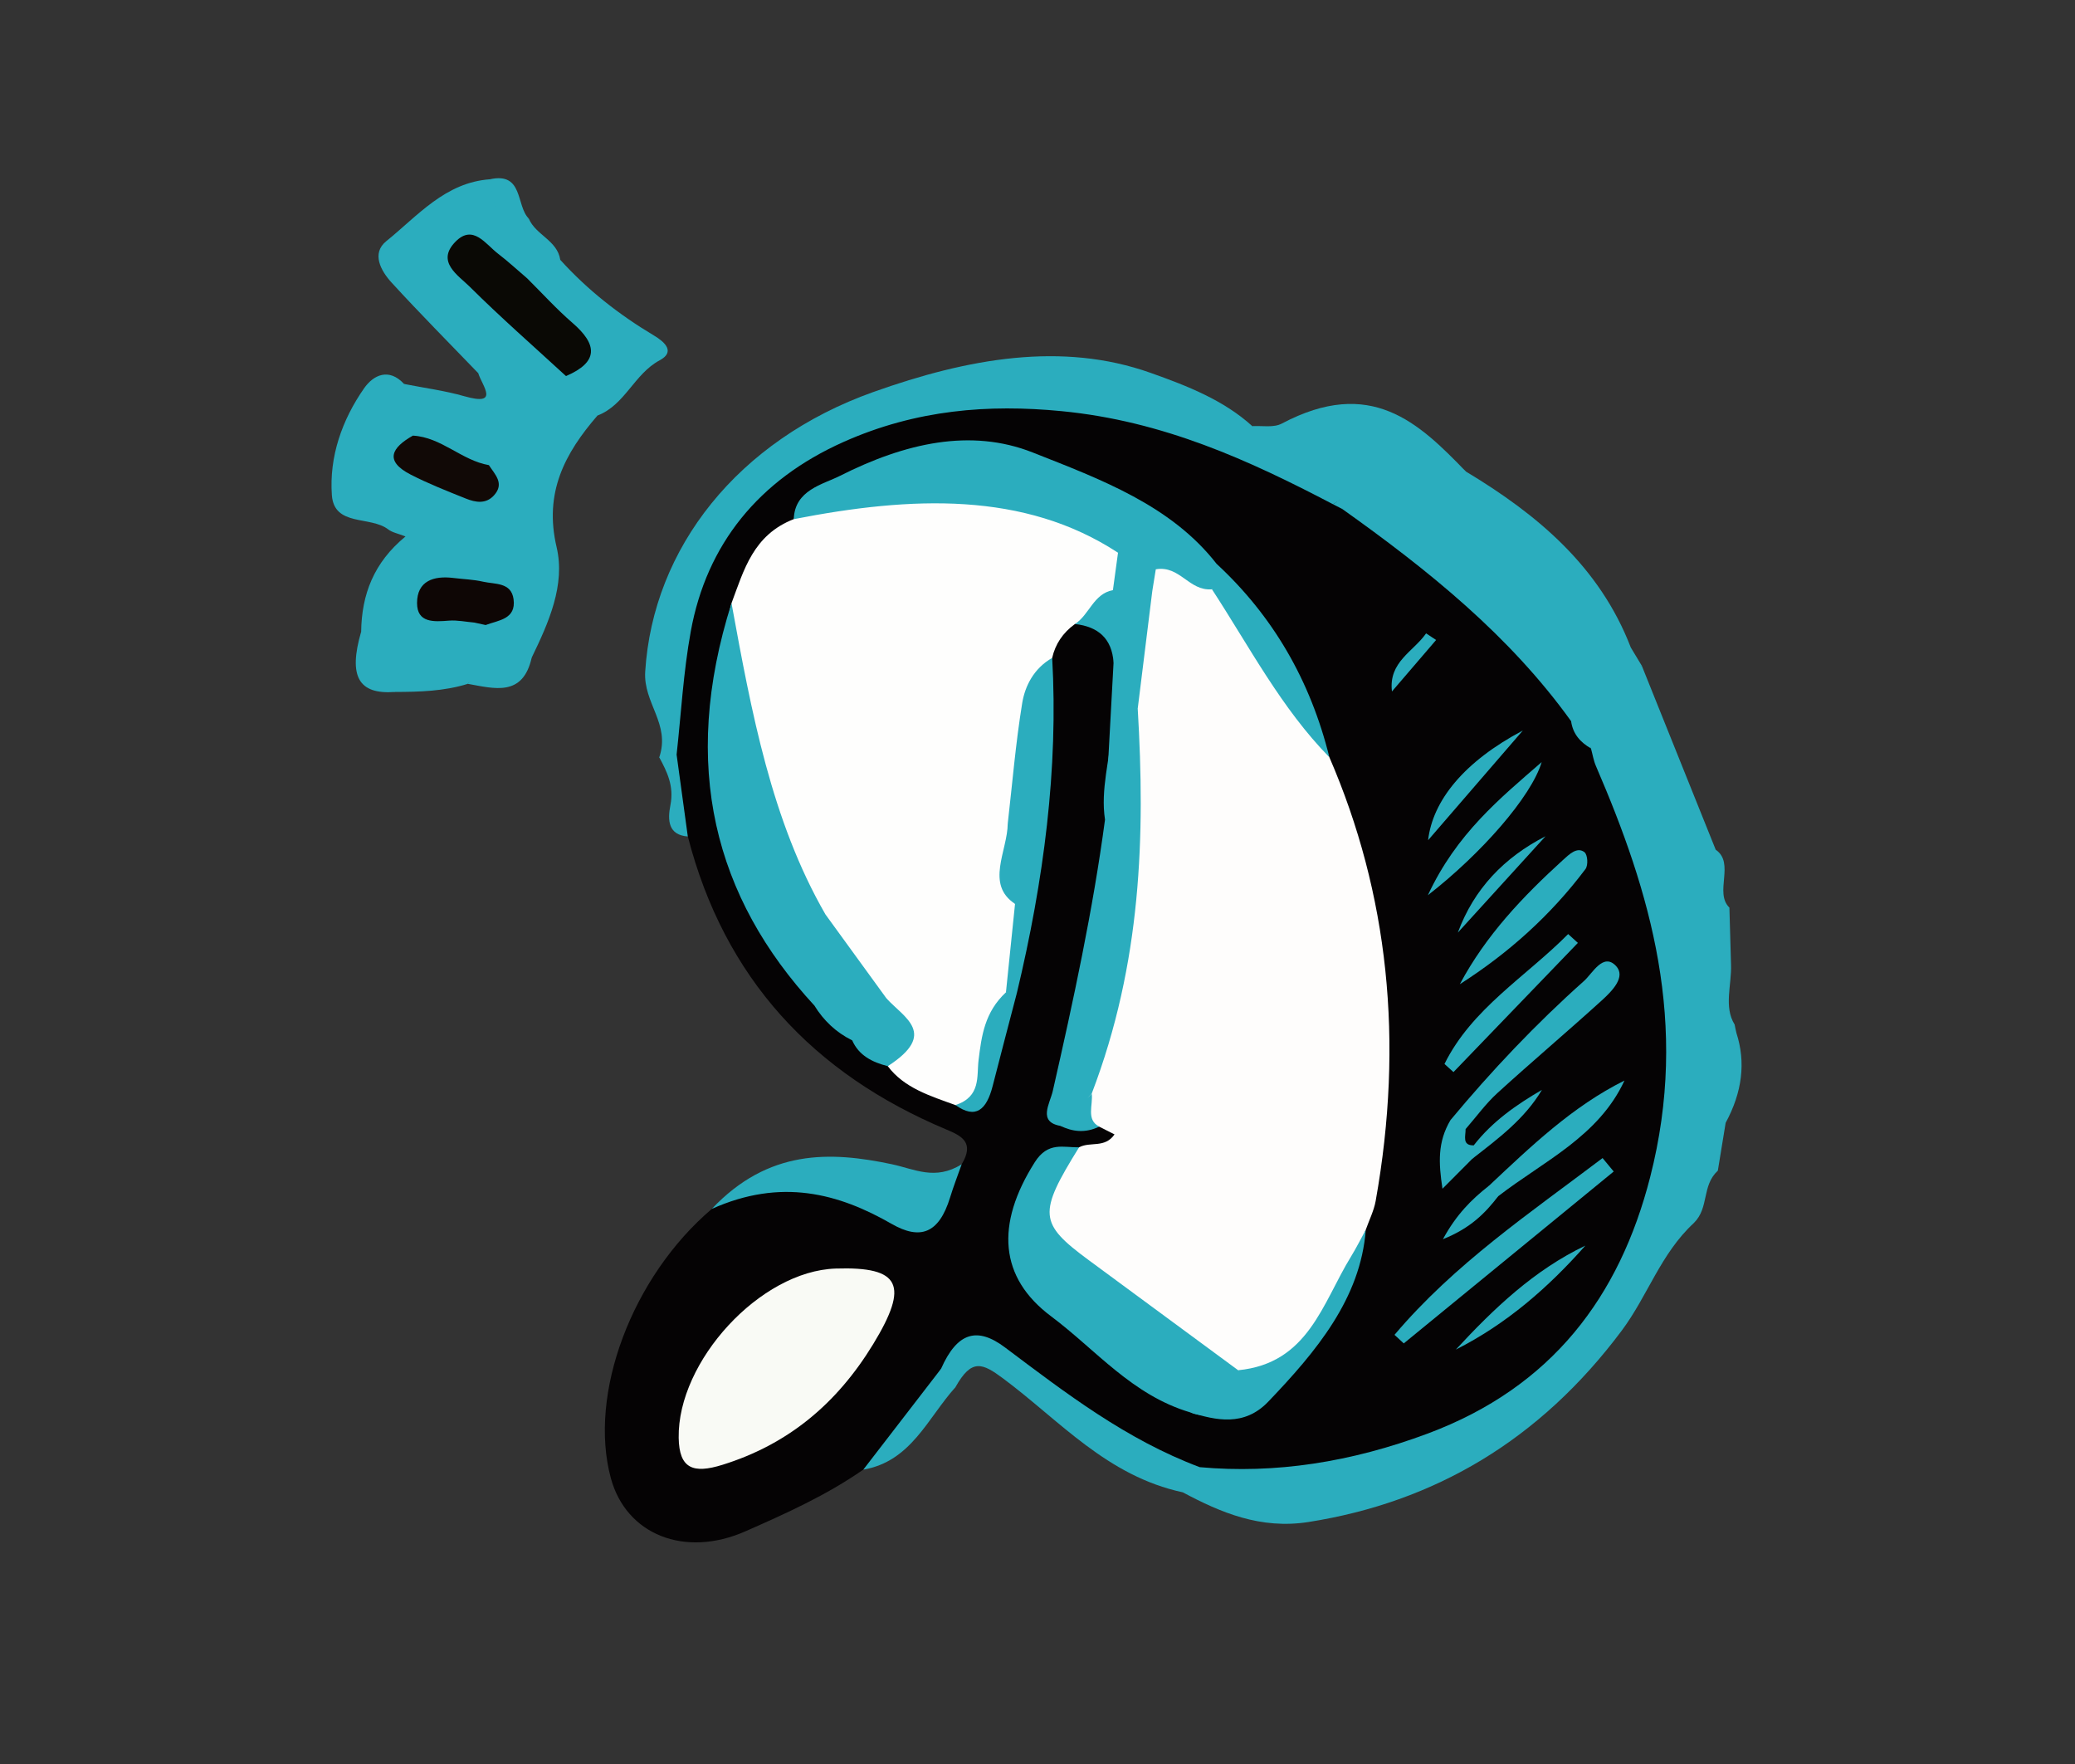 <?xml version="1.0" encoding="utf-8"?>
<!-- Generator: Adobe Illustrator 17.0.2, SVG Export Plug-In . SVG Version: 6.00 Build 0)  -->
<!DOCTYPE svg PUBLIC "-//W3C//DTD SVG 1.1//EN" "http://www.w3.org/Graphics/SVG/1.1/DTD/svg11.dtd">
<svg version="1.1" id="Layer_1" xmlns="http://www.w3.org/2000/svg" xmlns:xlink="http://www.w3.org/1999/xlink" x="0px" y="0px"
	 width="200px" height="170px" viewBox="0 0 200 170" enable-background="new 0 0 200 170" xml:space="preserve">
<rect x="0" y="0" width="200" height="170" fill="#333333" stroke="none"/>
<path fill="#050304" d="M83.213,141.628c-3.589,2.493-7.482,4.238-11.372,5.95c-5.868,2.582-11.491,0.31-12.965-5.126
	c-2.199-8.112,2.035-19.402,9.729-25.945c5.339-4.379,10.15-2.934,14.824-1.211c5.261,1.939,5.208,2.04,9.264-3.093
	c1.274-2.122-0.027-2.741-1.497-3.358c-12.817-5.378-21.376-14.561-24.899-28.229c-1.987-2.034,0.152-5.572-1.595-7.694
	c-0.195-3.075-0.033-6.2,0.352-9.359c1.57-12.876,10.259-21.802,23.396-24.45c12.128-2.444,22.645-0.028,32.541,4.365
	c2.558,1.136,5.024,2.483,7.375,3.953c0.383,0.223,0.765,0.46,1.153,0.678c8.776,5.772,17.139,11.981,22.841,20.942
	c0.639,1.16,1.386,2.243,2.086,3.364c4.989,10.095,7.707,20.982,7.417,33.146c-0.422,17.69-15.084,34.014-33.303,36.429
	c-4.169,0.553-8.358,0.909-12.421,0.569c-6.984-2.232-12.733-6.238-18.204-10.603c-2.015-1.608-3.838-2.865-6.439,0.217
	C88.887,135.446,86.86,139.181,83.213,141.628z"/>
<path fill="#2BADBE" d="M115.635,141.393c7.273,0.66,14.593-0.479,21.987-3.242c11.972-4.474,18.483-13.212,21.426-24.695
	c3.807-14.855,0.027-27.47-5.225-39.637c-0.228-0.527-0.322-1.128-0.478-1.694c-1.016-4.778,0.476-7.2,4.904-7.96
	c2.374,5.908,4.747,11.816,7.121,17.724c1.888,1.295-0.172,4.13,1.32,5.579c0.052,1.834,0.104,3.668,0.156,5.501
	c0.072,1.933-0.716,4.068,0.348,5.769c0.05,0.277,0.108,0.551,0.175,0.822c0.908,2.804,0.566,5.687-1.041,8.649
	c-0.251,1.537-0.502,3.073-0.753,4.61c-1.575,1.446-0.815,3.566-2.306,5.037c-3.217,2.976-4.442,7.011-6.963,10.385
	c-7.891,10.561-18.053,16.53-30.19,18.438c-4.617,0.726-8.475-0.919-12.11-2.86C113.682,142.545,113.73,141.472,115.635,141.393z"/>
<path fill="#2BADBE" d="M128.495,48.602c-8.098-4.244-16.386-8.036-26.197-8.981c-6.993-0.674-13.975-0.159-20.99,2.969
	c-8.186,3.65-13.203,9.878-14.727,18.256c-0.72,3.959-0.927,7.916-1.366,11.875c-0.575,0.917-1.128,0.828-1.671,0.264
	c1.094-3.241-1.549-5.199-1.356-8.264c0.751-11.935,8.947-22.293,21.968-26.935c9.179-3.273,18.228-4.869,26.717-1.862
	c3.574,1.266,7.084,2.643,9.84,5.152c3.128,0.362,5.632,1.913,8.208,3.236C131.394,45.583,131.121,47.017,128.495,48.602z"/>
<path fill="#2BADBE" d="M151.432,69.502c-5.94-8.268-13.794-14.576-22.065-20.455c2.391-2.384,5.579-2.92,8.302-4.562
	c1.552-0.936,2.599,0.176,3.613,0.951c6.913,4.154,12.901,9.168,15.902,16.961C154.191,64.005,153.527,67.259,151.432,69.502z"/>
<path fill="#2BADBE" d="M141.282,45.436c-4.241-0.761-7.87,2.942-11.915,3.611c-0.29-0.148-0.581-0.297-0.871-0.445
	c3.105-2.081,0.899-3.225-0.421-3.45c-3.115-0.531-4.811-2.882-7.362-4.078c0.953-0.069,2.03,0.171,2.839-0.256
	C132.124,36.285,136.743,40.739,141.282,45.436z"/>
<path fill="#2BADBE" d="M92.692,112.202c-0.375,1.066-0.788,2.127-1.117,3.199c-1.075,3.504-2.894,4.118-5.637,2.545
	c-5.098-2.924-10.629-4.444-17.331-1.441c5.446-5.752,11.388-5.567,17.341-4.308C88.145,112.662,90.142,113.802,92.692,112.202z"/>
<path fill="#2BADBE" d="M115.635,141.393c-0.997,0.565-1.43,1.432-1.629,2.425c-7.316-1.57-11.856-6.904-17.296-10.956
	c-2.033-1.514-3.056-1.967-4.62,0.824c-2.106,0.754-2.406,0.029-1.386-1.777c1.569-3.541,3.498-4.058,6.167-2.053
	C102.718,134.246,108.52,138.719,115.635,141.393z"/>
<path fill="#2BADBE" d="M151.432,69.502c0.736-3.203,0.657-6.983,5.751-7.105c0.355,0.589,0.71,1.179,1.066,1.768
	c-3.545,1.756-4.753,4.61-4.905,7.96C152.334,71.543,151.602,70.742,151.432,69.502z"/>
<path fill="#2BADBE" d="M90.705,131.91c-0.062,1.022,0.24,1.745,1.387,1.776c-2.678,2.97-4.274,7.16-8.882,7.945
	C85.71,138.389,88.207,135.149,90.705,131.91z"/>
<path fill="#2BADBE" d="M63.544,72.985c0.557-0.087,1.114-0.174,1.671-0.263c0.36,2.629,0.719,5.259,1.08,7.892
	c-1.88-0.142-1.968-1.544-1.677-3.019C64.983,75.737,64.286,74.37,63.544,72.985z"/>
<path fill="#FEFDFC" d="M104.009,110.565c1.106-0.573,2.47,0.115,3.415-1.24c-0.494-0.25-0.989-0.5-1.483-0.75
	c-2.227-0.477-1.763-2.427-1.765-4.134c3.151-7.518,3.491-15.067,4.503-22.62c0.62-4.625-1.491-8.676-0.256-13.395
	c0.326-3.626,0.885-7.265,1.409-10.901c0.162-0.829,0.466-1.623,1.015-2.35c2.709-2.013,4.333-0.22,6.221,0.643
	c4.721,4.972,7.539,11.322,11.066,17.161c5.676,13.109,7.211,27.356,4.459,42.767c-0.165,0.923-0.629,1.848-0.954,2.773
	c-1.719,4.047-2.785,8.305-6.31,11.715c-1.74,1.683-3.433,2.859-5.682,2.494c-6.606-2.954-12.329-7.093-17.534-11.799
	C98.864,117.993,99.842,113.987,104.009,110.565z"/>
<path fill="#FEFEFD" d="M103.605,60.139c-1.171,0.852-1.893,1.945-2.191,3.265c-2.524,5.283-2.243,10.601-3.117,15.904
	c-0.315,2.747-1.08,5.592,0.382,7.948c-0.046,2.65-0.163,5.303-1.108,7.992c-1.212,2.688-2.048,5.422-2.562,8.207
	c-0.291,1.575-0.599,3.24-2.91,3.046c-2.436-0.882-4.955-1.646-6.529-3.753c0.929-2.407,0.786-4.5-0.785-6.173
	c-2.056-2.779-5.014-4.808-6.462-8.093c-4.704-7.979-6.84-17.122-8.244-26.592c-0.179-1.207,0.096-2.494,0.428-3.761
	c1.196-3.199,2.095-6.582,6-8.098c0.606-1.288,1.835-1.642,2.896-1.792c8.397-1.185,16.646-1.627,24.145,1.109
	c1.84,0.671,3.415,1.707,4.509,3.301c0.648,1.182,0.609,2.492,0.009,3.9C107.025,58.326,105.54,59.529,103.605,60.139z"/>
<path fill="#F9FAF5" d="M80.548,122.253c6.269-0.203,7.083,1.585,3.618,7.277c-3.499,5.747-8.208,9.671-14.536,11.638
	c-2.805,0.872-4.167,0.384-4.215-2.6C65.296,131.185,73.269,122.488,80.548,122.253z"/>
<path fill="#2BADBE" d="M107.761,53.268c-9.036-5.92-19.894-5.456-31.253-3.236c0.09-2.816,2.798-3.339,4.452-4.174
	c6.259-3.16,12.6-4.614,18.579-2.252c6.609,2.611,13.329,5.091,17.731,10.74c0.36,0.817,0.413,1.633-0.455,2.447
	c-2.233,0.184-3.071-2.324-5.413-1.93C109.695,55.17,108.692,54.28,107.761,53.268z"/>
<path fill="#2BADBE" d="M104.009,110.565c-3.969,6.397-3.892,7.32,0.931,10.878c4.798,3.539,9.6,7.073,14.4,10.609
	c0.909,0.79,2.605,1.232,1.846,2.941c-0.784,1.767-2.471,1.078-3.771,1.281c-0.921,0.144-1.867,0.216-2.683-0.157
	c-5.615-1.661-9.088-6.022-13.435-9.273c-4.958-3.708-5.374-8.825-1.555-14.846C101.024,109.98,102.516,110.608,104.009,110.565z"/>
<path fill="#2BADBE" d="M70.507,58.13c1.922,10.488,3.85,20.973,9.056,29.996c-0.537,1.654,0.175,2.836,0.742,4.147
	c0.744,1.721,0.573,3.475-1.811,4.634C68.892,86.506,65.534,73.833,70.507,58.13z"/>
<path fill="#2BADBE" d="M109.66,68.291c0.727,12.224,0.374,24.517-4.432,37.094c-1.073,0.978-0.809,3.183-3.02,3.118
	c-2.201-0.384-1.016-2.129-0.732-3.375c1.983-8.712,3.868-17.421,5.031-26.139c-0.449-2.872,0.466-5.887,0.713-8.831
	C107.339,68.736,107.885,67.547,109.66,68.291z"/>
<path fill="#2BADBE" d="M96.959,95.632c0.292-2.841,0.584-5.683,0.876-8.524c-1.479-2.258,0.784-5.494-0.702-7.75
	c0.444-3.863,0.76-7.724,1.391-11.59c0.268-1.642,1.107-3.345,2.892-4.366c0.601,10.644-0.802,21.44-3.413,32.33
	C97.564,96.024,97.221,95.975,96.959,95.632z"/>
<path fill="#2BADBE" d="M134.41,128.641c5.77-6.823,13.061-11.744,20.055-17.036c0.358,0.432,0.715,0.864,1.073,1.296
	c-6.745,5.522-13.49,11.044-20.235,16.565C135.005,129.191,134.707,128.916,134.41,128.641z"/>
<path fill="#2BADBE" d="M116.816,56.793c0.152-0.816,0.303-1.631,0.455-2.447c5.411,5.007,9.03,11.22,10.863,18.633
	C123.492,68.245,120.422,62.316,116.816,56.793z"/>
<path fill="#2BADBE" d="M139.804,107.946c3.964-4.762,8.224-9.267,12.866-13.403c0.835-0.744,1.855-2.769,3.093-1.448
	c0.974,1.039-0.369,2.404-1.365,3.309c-3.32,3.016-6.752,5.91-10.066,8.932c-1.136,1.036-2.053,2.312-3.07,3.478
	C140.566,108.815,140.134,108.451,139.804,107.946z"/>
<path fill="#2BADBE" d="M78.494,96.907c1.051-1.582,1.905-3.078,0.634-4.639c-0.966-1.187-1.042-2.658,0.435-4.142
	c1.96,2.697,3.92,5.394,5.88,8.091c0.964,2.829-0.416,3.977-3.305,4.044C80.582,99.494,79.388,98.355,78.494,96.907z"/>
<path fill="#2BADBE" d="M140.707,94.849c2.522-4.726,6.084-8.458,9.925-11.955c0.612-0.557,1.376-1.317,2.083-0.771
	c0.314,0.243,0.381,1.259,0.1,1.632C149.465,88.213,145.377,91.871,140.707,94.849z"/>
<path fill="#2BADBE" d="M114.733,136.119c0.618-0.062,1.252-0.198,1.851-0.174c3.43,0.14,4.583-1.002,2.757-3.893
	c6.769-0.656,8.122-6.472,10.873-10.948c0.516-0.839,0.951-1.717,1.425-2.58c-0.494,6.604-4.774,11.729-9.405,16.565
	C119.919,137.506,117.195,136.88,114.733,136.119z"/>
<path fill="#2BADBE" d="M143.515,114.273c4.035-3.787,8.025-7.634,13.06-10.138c-2.495,5.396-7.803,7.772-12.169,11.148
	C143.4,115.578,143.057,115.283,143.515,114.273z"/>
<path fill="#2BADBE" d="M109.66,68.291c-3.173,0.992-1.901,3.374-2.363,5.134c-0.482,1.838-0.545,3.709-0.791,5.565
	c0.275-5.045,0.55-10.09,0.825-15.134c0.556-2.3-0.193-4.668,1.616-6.906c0.804-0.551,1.538-0.704,2.12-0.01
	C110.599,60.723,110.129,64.507,109.66,68.291z"/>
<path fill="#2BADBE" d="M152.085,90.868c-3.997,4.15-7.994,8.301-11.991,12.451c-0.289-0.261-0.578-0.522-0.867-0.783
	c2.637-5.345,7.862-8.421,11.921-12.519C151.46,90.301,151.773,90.585,152.085,90.868z"/>
<path fill="#2BADBE" d="M152.806,120.042c-3.584,4.056-7.613,7.561-12.485,10.02C143.984,126.105,147.856,122.406,152.806,120.042z"
	/>
<path fill="#2BADBE" d="M148.595,73.445c-0.991,3.323-5.819,8.83-10.967,12.828C140.384,80.347,144.559,76.95,148.595,73.445z"/>
<path fill="#2BADBE" d="M96.959,95.632c0.348,0.031,0.696,0.063,1.044,0.097c-0.777,2.98-1.565,5.958-2.326,8.937
	c-0.58,2.271-1.625,3.235-3.581,1.832c2.473-0.817,2.033-2.777,2.222-4.32C94.607,99.82,94.903,97.549,96.959,95.632z"/>
<path fill="#2BADBE" d="M146.78,70.401c-2.96,3.427-5.92,6.853-9.132,10.572C138.084,77.175,141.091,73.407,146.78,70.401z"/>
<path fill="#2BADBE" d="M82.138,100.26c1.792-0.853,3.329-1.889,3.304-4.044c1.68,1.857,4.989,3.393,0.128,6.532
	C84.057,102.367,82.774,101.707,82.138,100.26z"/>
<path fill="#2BADBE" d="M109.197,57.018c-0.241,2.313-0.219,4.651-1.865,6.837c-0.154-2.296-1.462-3.468-3.723-3.717
	c1.391-0.891,1.783-2.92,3.66-3.264C108.036,56.44,108.684,56.464,109.197,57.018z"/>
<path fill="#2BADBE" d="M148.965,80.592c-2.817,3.096-5.635,6.191-8.452,9.287C142.077,85.645,144.985,82.631,148.965,80.592z"/>
<path fill="#2BADBE" d="M139.804,107.946c0.486,0.289,0.972,0.579,1.458,0.868c0.008,0.676-0.365,1.584,0.784,1.566
	c0.379,0.396,0.334,0.826-0.133,1.289c-0.812,0.815-1.624,1.631-2.88,2.892C138.656,112.06,138.55,110.074,139.804,107.946z"/>
<path fill="#2BADBE" d="M141.913,111.668c0.044-0.429,0.088-0.859,0.133-1.289c1.79-2.297,4.101-3.91,6.574-5.347
	C146.956,107.835,144.41,109.727,141.913,111.668z"/>
<path fill="#2BADBE" d="M138.421,61.676c-1.419,1.654-2.837,3.308-4.256,4.962c-0.347-2.846,2.063-3.834,3.289-5.598
	C137.776,61.252,138.098,61.464,138.421,61.676z"/>
<path fill="#2BADBE" d="M102.208,108.503c1.007-1.039,2.013-2.079,3.02-3.118c0.143,1.102-0.569,2.534,0.725,3.19
	C104.556,109.244,103.347,109.045,102.208,108.503z"/>
<path fill="#2BADBE" d="M143.515,114.273c0.297,0.337,0.594,0.673,0.891,1.01c-1.256,1.629-2.658,3.07-5.329,4.141
	C140.376,117.04,141.838,115.585,143.515,114.273z"/>
<path fill="#2BADBE" d="M109.197,57.018c-0.643-0.048-1.285-0.096-1.928-0.144c0.164-1.202,0.328-2.404,0.492-3.606
	c1.604-0.13,2.845,0.357,3.642,1.595c-0.112,0.692-0.223,1.383-0.335,2.076C110.444,56.965,109.82,56.992,109.197,57.018z"/>
<path fill="#2BADBE" d="M97.132,79.358c3.015,1.856,0.831,5.071,0.703,7.749C94.951,85.217,97.116,82.007,97.132,79.358z"/>
<g>
	<path fill="#2BADBE" d="M50.969,21.067c0.664,1.589,2.751,2.093,3.033,3.973c-0.817,1.438-2.164,1.959-3.708,2.146
		c-1.911-0.387-2.773-2.722-5.866-2.714c3.352,4.65,7.714,7.447,11.129,11.121c1.311,1.196,2.496,2.45,2.033,4.451
		c-3.16,3.652-5.176,7.441-3.94,12.692c0.856,3.635-0.767,7.27-2.402,10.639c-0.701,1.272-1.759,1.713-3.097,1.163
		c-2.057-0.845-1.224-2.81-1.577-4.314c1.178-1.546,1.816-2.958-0.996-3.244c-1.297-0.132-2.721-0.738-3.845,0.657
		c0.77,2.07,3.059,0.838,4.198,1.986c0.385,2.182,1.776,4.509-0.875,6.273l0.042,0.005c-0.615-0.283-1.391-0.11-1.922-0.49
		c-1.598-1.142-3.029-2.163-4.402,0.363c-0.416,0.766-1.424,0.479-2.131-0.082c-1.092-1.426-1.965-2.931-1.833-4.816
		c0.046-3.581,1.219-6.671,4.274-9.176c-0.722-0.286-1.277-0.379-1.669-0.682c-1.711-1.323-5.208-0.244-5.428-3.297
		c-0.267-3.702,0.975-7.255,3.112-10.31c0.889-1.271,2.385-1.993,3.848-0.407c2.308,1.081,2.198,2.929,1.58,4.94
		c-1.914,3.738,1.679,3.529,3.368,4.585c1.957,1.223,2.66-0.079,3.039-1.766c0.505-0.79,2.645,0.626,1.992-0.8
		c-1.195-2.61-0.067-6.021-2.835-8.004c-2.787-2.897-5.623-5.751-8.338-8.715c-1.039-1.134-1.983-2.826-0.516-4.008
		c3.023-2.436,5.667-5.65,9.985-5.959C48.672,18.342,48.805,20.708,50.969,21.067z"/>
	<path fill="#2BADBE" d="M50.811,26.825c0.811-1.048,1.964-1.483,3.192-1.784c2.625,2.905,5.673,5.29,9.027,7.291
		c1.064,0.635,2.073,1.576,0.557,2.389c-2.47,1.324-3.342,4.31-5.995,5.325c-0.79-1.445-1.362-3.064-3.037-3.802
		c0.907-2.336,0.41-4.188-1.574-5.849C51.941,29.524,50.297,28.75,50.811,26.825z"/>
	<path fill="#2BADBE" d="M39.797,41.982c0.489-1.792,0.248-3.458-0.85-4.979c1.936,0.384,3.909,0.64,5.801,1.18
		c3.469,0.992,1.736-0.983,1.345-2.225c1.995,0.146,3.11,1.14,2.646,3.194c-0.28,1.24-0.171,2.277,0.947,2.803
		c1.24,0.585,1.832,0.83,0.6,2.221c-1.059,1.195-1.766,2.014-3.163,0.649C43.927,45.819,41.968,43.626,39.797,41.982z"/>
	<path fill="#2BADBE" d="M37.721,65.942c0.84-0.433,0.736-1.341,1.081-2.02c0.956-1.879,2.444-2.658,3.557-0.238
		c0.628,1.366,2.024,1.262,2.739,2.217c-2.295,0.716-4.663,0.779-7.037,0.784c-0.278-0.073-0.421-0.207-0.429-0.403
		C37.624,66.092,37.654,65.979,37.721,65.942z"/>
	<path fill="#2BADBE" d="M46.807,60.236c0.883,1.892,0.564,5.485,4.442,3.14c-0.856,3.81-3.597,2.986-6.193,2.52
		c0.102-0.09,0.3-0.25,0.293-0.26c-1.457-1.988,1.094-3.708,0.375-5.637C46.269,59.238,46.614,59.391,46.807,60.236z"/>
	<path fill="#2BADBE" d="M37.721,65.942c0.118,0.246,0.231,0.493,0.34,0.743c-3.514,0.262-4.5-1.502-3.251-5.809
		C35.781,62.565,36.751,64.253,37.721,65.942z"/>
	<path fill="#2BADBE" d="M50.969,21.067c-3.434,0.896-3.361-1.674-3.746-3.791C50.474,16.561,49.713,19.811,50.969,21.067z"/>
	<path fill="#0A0905" d="M50.811,26.825c1.45,1.437,2.826,2.96,4.367,4.291c2.427,2.097,2.525,3.775-0.624,5.127
		c-3.103-2.855-6.282-5.635-9.271-8.604c-1.117-1.109-3.292-2.411-1.376-4.351c1.691-1.712,2.889,0.237,4.103,1.166
		C48.98,25.196,49.88,26.031,50.811,26.825z"/>
	<path fill="#110906" d="M39.797,41.982c2.751,0.151,4.692,2.389,7.325,2.844c0.585,0.905,1.536,1.771,0.485,2.92
		c-0.783,0.856-1.779,0.671-2.693,0.306c-1.791-0.716-3.595-1.427-5.31-2.303C37.013,44.426,37.747,43.138,39.797,41.982z"/>
	<path fill="#0E0605" d="M46.807,60.236c-0.361-0.079-0.722-0.158-1.083-0.237c-0.817-0.07-1.642-0.25-2.448-0.187
		c-1.457,0.114-3.078,0.234-3.078-1.698c0-2.13,1.606-2.65,3.502-2.414c0.956,0.119,1.933,0.144,2.866,0.359
		c1.132,0.261,2.712,0.037,2.934,1.684C49.76,59.68,48.049,59.768,46.807,60.236z"/>
</g>
</svg>

